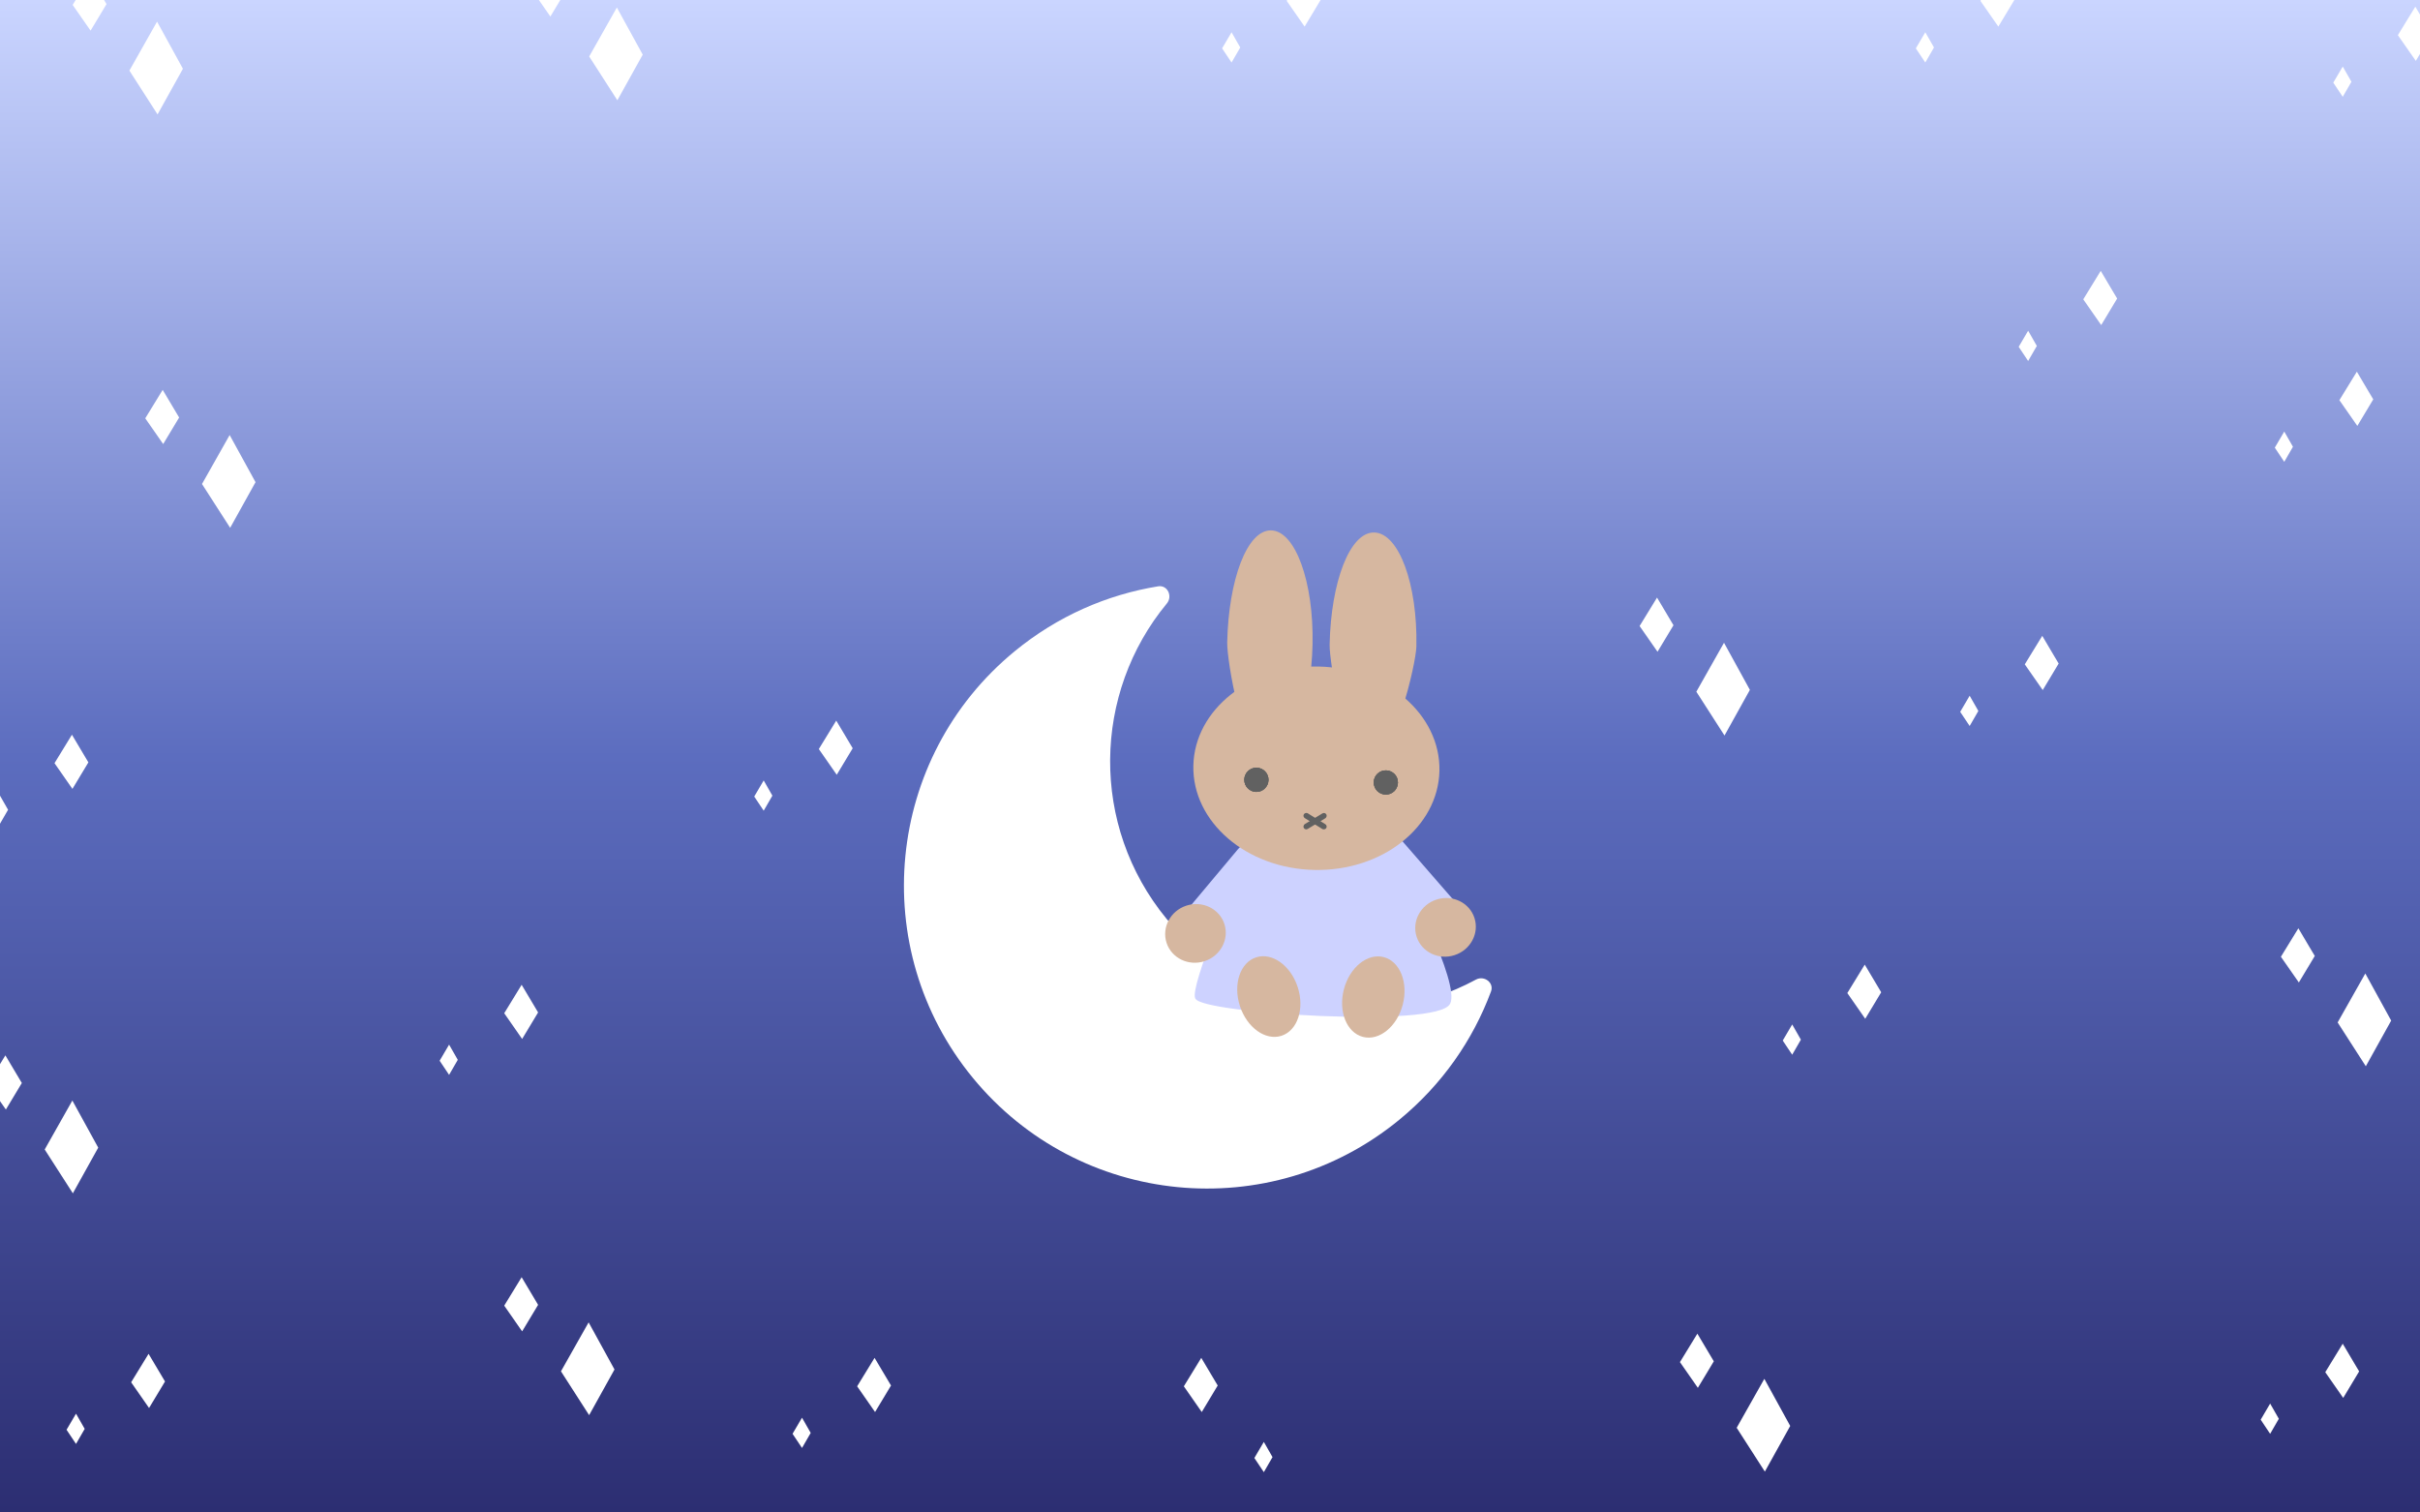 <svg width="1200" height="750" viewBox="0 0 1200 750" fill="none" xmlns="http://www.w3.org/2000/svg">
<g clip-path="url(#clip0_246_2)">
<rect width="1200" height="750" fill="url(#paint0_linear_246_2)"/>
<path d="M113.819 226L106 239.836L113.819 252L121 239.076L117.41 232.538L113.819 226Z" fill="white" stroke="white" stroke-width="10" stroke-linecap="round"/>
<path d="M80.606 203L78 207.257L80.606 211L83 207.023L81.803 205.012L80.606 203Z" fill="white" stroke="white" stroke-width="10" stroke-linecap="round"/>
<path d="M595.606 683L593 687.257L595.606 691L598 687.023L596.803 685.012L595.606 683Z" fill="white" stroke="white" stroke-width="10" stroke-linecap="round"/>
<path d="M626.691 715L622 722.982L626.691 730L631 722.544L628.846 718.772L626.691 715Z" fill="white"/>
<path d="M73.606 681L71 685.257L73.606 689L76 685.023L74.803 683.012L73.606 681Z" fill="white" stroke="white" stroke-width="10" stroke-linecap="round"/>
<path d="M37.691 701L33 708.982L37.691 716L42 708.544L39.846 704.772L37.691 701Z" fill="white"/>
<path d="M1161.61 676L1159 680.257L1161.61 684L1164 680.023L1162.8 678.012L1161.61 676Z" fill="white" stroke="white" stroke-width="10" stroke-linecap="round"/>
<path d="M1125.69 696L1121 703.982L1125.69 711L1130 703.544L1127.85 699.772L1125.69 696Z" fill="white"/>
<path d="M1168.61 194L1166 198.257L1168.61 202L1171 198.023L1169.8 196.012L1168.61 194Z" fill="white" stroke="white" stroke-width="10" stroke-linecap="round"/>
<path d="M1132.69 214L1128 221.982L1132.69 229L1137 221.544L1134.85 217.772L1132.69 214Z" fill="white"/>
<path d="M646.606 -4L644 0.257L646.606 4L649 0.023L647.803 -1.988L646.606 -4Z" fill="white" stroke="white" stroke-width="10" stroke-linecap="round"/>
<path d="M610.691 16L606 23.983L610.691 31L615 23.544L612.846 19.772L610.691 16Z" fill="white"/>
<path d="M990.606 -4L988 0.257L990.606 4L993 0.023L991.803 -1.988L990.606 -4Z" fill="white" stroke="white" stroke-width="10" stroke-linecap="round"/>
<path d="M954.691 16L950 23.983L954.691 31L959 23.544L956.846 19.772L954.691 16Z" fill="white"/>
<path d="M305.819 14L298 27.836L305.819 40L313 27.076L309.41 20.538L305.819 14Z" fill="white" stroke="white" stroke-width="10" stroke-linecap="round"/>
<path d="M272.606 -9L270 -4.743L272.606 -1L275 -4.977L273.803 -6.988L272.606 -9Z" fill="white" stroke="white" stroke-width="10" stroke-linecap="round"/>
<path d="M1012.61 325L1010 329.257L1012.61 333L1015 329.023L1013.8 327.012L1012.61 325Z" fill="white" stroke="white" stroke-width="10" stroke-linecap="round"/>
<path d="M976.691 345L972 352.982L976.691 360L981 352.544L978.846 348.772L976.691 345Z" fill="white"/>
<path d="M874.819 694L867 707.836L874.819 720L882 707.076L878.41 700.538L874.819 694Z" fill="white" stroke="white" stroke-width="10" stroke-linecap="round"/>
<path d="M841.606 671L839 675.257L841.606 679L844 675.023L842.803 673.012L841.606 671Z" fill="white" stroke="white" stroke-width="10" stroke-linecap="round"/>
<path d="M854.819 329L847 342.836L854.819 355L862 342.076L858.41 335.538L854.819 329Z" fill="white" stroke="white" stroke-width="10" stroke-linecap="round"/>
<path d="M821.606 306L819 310.257L821.606 314L824 310.023L822.803 308.012L821.606 306Z" fill="white" stroke="white" stroke-width="10" stroke-linecap="round"/>
<path d="M924.606 488L922 492.257L924.606 496L927 492.023L925.803 490.012L924.606 488Z" fill="white" stroke="white" stroke-width="10" stroke-linecap="round"/>
<path d="M888.691 508L884 515.982L888.691 523L893 515.544L890.846 511.772L888.691 508Z" fill="white"/>
<path d="M1172.82 493L1165 506.836L1172.82 519L1180 506.076L1176.41 499.538L1172.82 493Z" fill="white" stroke="white" stroke-width="10" stroke-linecap="round"/>
<path d="M1139.61 470L1137 474.257L1139.61 478L1142 474.023L1140.8 472.012L1139.61 470Z" fill="white" stroke="white" stroke-width="10" stroke-linecap="round"/>
<path d="M1197.61 13L1195 17.257L1197.61 21L1200 17.023L1198.8 15.012L1197.61 13Z" fill="white" stroke="white" stroke-width="10" stroke-linecap="round"/>
<path d="M1161.69 33L1157 40.983L1161.69 48L1166 40.544L1163.85 36.772L1161.69 33Z" fill="white"/>
<path d="M1041.61 144L1039 148.257L1041.61 152L1044 148.023L1042.8 146.012L1041.61 144Z" fill="white" stroke="white" stroke-width="10" stroke-linecap="round"/>
<path d="M1005.69 164L1001 171.982L1005.69 179L1010 171.544L1007.85 167.772L1005.69 164Z" fill="white"/>
<path d="M35.606 374L33 378.257L35.606 382L38 378.023L36.803 376.012L35.606 374Z" fill="white" stroke="white" stroke-width="10" stroke-linecap="round"/>
<path d="M-0.309 394L-5 401.982L-0.309 409L4 401.544L1.846 397.772L-0.309 394Z" fill="white"/>
<path d="M414.606 367L412 371.257L414.606 375L417 371.023L415.803 369.012L414.606 367Z" fill="white" stroke="white" stroke-width="10" stroke-linecap="round"/>
<path d="M378.691 387L374 394.982L378.691 402L383 394.544L380.846 390.772L378.691 387Z" fill="white"/>
<path d="M433.606 683L431 687.257L433.606 691L436 687.023L434.803 685.012L433.606 683Z" fill="white" stroke="white" stroke-width="10" stroke-linecap="round"/>
<path d="M397.691 703L393 710.982L397.691 718L402 710.544L399.846 706.772L397.691 703Z" fill="white"/>
<path d="M291.819 666L284 679.836L291.819 692L299 679.076L295.41 672.538L291.819 666Z" fill="white" stroke="white" stroke-width="10" stroke-linecap="round"/>
<path d="M258.606 643L256 647.257L258.606 651L261 647.023L259.803 645.012L258.606 643Z" fill="white" stroke="white" stroke-width="10" stroke-linecap="round"/>
<path d="M77.819 21L70 34.836L77.819 47L85 34.076L81.41 27.538L77.819 21Z" fill="white" stroke="white" stroke-width="10" stroke-linecap="round"/>
<path d="M44.606 -2L42 2.257L44.606 6L47 2.023L45.803 0.012L44.606 -2Z" fill="white" stroke="white" stroke-width="10" stroke-linecap="round"/>
<path d="M35.819 556L28 569.836L35.819 582L43 569.076L39.41 562.538L35.819 556Z" fill="white" stroke="white" stroke-width="10" stroke-linecap="round"/>
<path d="M2.606 533L0 537.257L2.606 541L5 537.023L3.803 535.012L2.606 533Z" fill="white" stroke="white" stroke-width="10" stroke-linecap="round"/>
<path d="M258.606 498L256 502.257L258.606 506L261 502.023L259.803 500.012L258.606 498Z" fill="white" stroke="white" stroke-width="10" stroke-linecap="round"/>
<path d="M222.691 518L218 525.982L222.691 533L227 525.544L224.846 521.772L222.691 518Z" fill="white"/>
<g filter="url(#filter0_di_246_2)">
<path d="M503.128 322.957C524.378 305.501 548.984 294.847 574.306 290.738C578.914 289.99 581.588 295.639 578.611 299.235C541.83 343.679 540.441 409.346 578.429 455.59C616.416 501.835 681.102 513.222 731.842 485.771C735.947 483.549 740.969 487.269 739.341 491.644C730.394 515.686 715.166 537.756 693.915 555.213C629.78 607.897 535.078 598.614 482.394 534.478C429.709 470.343 438.992 375.641 503.128 322.957Z" fill="white"/>
</g>
<path d="M650.851 319.52C650.213 350.489 639.982 375.394 628 375.147C616.018 374.9 608.358 327.059 608.532 318.648C609.17 287.679 618.33 262.752 630.312 262.999C642.294 263.246 651.49 288.552 650.851 319.52Z" fill="#D6B7A0"/>
<path d="M702.34 320.582C702.167 328.993 691.309 376.452 679.127 376.2C666.945 375.949 659.142 328.106 659.315 319.695C659.954 288.726 669.257 263.802 681.439 264.053C693.621 264.304 702.979 289.613 702.34 320.582Z" fill="#D6B7A0"/>
<path d="M593.111 494.819C590.813 489.108 611.146 440.241 621.599 416.521L685.64 415.144C698.544 438.559 723.215 487.792 718.669 497.407C712.986 509.427 595.984 501.958 593.111 494.819Z" fill="#CDD2FF" stroke="#CDD2FF"/>
<rect x="620.284" y="414.225" width="40.381" height="55.161" rx="9.5" transform="rotate(39.964 620.284 414.225)" fill="#CDD2FF" stroke="#CDD2FF"/>
<rect x="657.037" y="435.317" width="40.381" height="59.438" rx="9.5" transform="rotate(-41.016 657.037 435.317)" fill="#CDD2FF" stroke="#CDD2FF"/>
<ellipse cx="652.76" cy="380.949" rx="61.024" ry="50.442" transform="rotate(1.181 652.76 380.949)" fill="#D6B7A0"/>
<circle cx="623.006" cy="386.686" r="5.997" transform="rotate(1.181 623.006 386.686)" fill="#616161"/>
<circle cx="623.006" cy="386.686" r="5.997" transform="rotate(1.181 623.006 386.686)" fill="#616161"/>
<circle cx="623.006" cy="386.686" r="5.997" transform="rotate(1.181 623.006 386.686)" fill="#616161"/>
<circle cx="687.191" cy="388.009" r="5.997" transform="rotate(1.181 687.191 388.009)" fill="#616161"/>
<circle cx="687.191" cy="388.009" r="5.997" transform="rotate(1.181 687.191 388.009)" fill="#616161"/>
<circle cx="687.191" cy="388.009" r="5.997" transform="rotate(1.181 687.191 388.009)" fill="#616161"/>
<rect x="656.949" y="402.608" width="2.805" height="13.048" rx="1.403" transform="rotate(58.734 656.949 402.608)" fill="#616161"/>
<rect x="658.385" y="409.439" width="2.805" height="13.048" rx="1.403" transform="rotate(121.801 658.385 409.439)" fill="#616161"/>
<ellipse cx="629.163" cy="494.168" rx="15.079" ry="20.441" transform="rotate(-17.843 629.163 494.168)" fill="#D6B7A0"/>
<ellipse cx="592.794" cy="462.85" rx="15.079" ry="14.492" transform="rotate(-17.843 592.794 462.85)" fill="#D6B7A0"/>
<ellipse cx="716.794" cy="459.85" rx="15.079" ry="14.492" transform="rotate(-17.843 716.794 459.85)" fill="#D6B7A0"/>
<ellipse cx="680.984" cy="494.39" rx="15.079" ry="20.441" transform="rotate(14.665 680.984 494.39)" fill="#D6B7A0"/>
</g>
<defs>
<filter id="filter0_di_246_2" x="428.232" y="270.671" width="331.424" height="338.703" filterUnits="userSpaceOnUse" color-interpolation-filters="sRGB">
<feFlood flood-opacity="0" result="BackgroundImageFix"/>
<feColorMatrix in="SourceAlpha" type="matrix" values="0 0 0 0 0 0 0 0 0 0 0 0 0 0 0 0 0 0 127 0" result="hardAlpha"/>
<feOffset/>
<feGaussianBlur stdDeviation="10"/>
<feComposite in2="hardAlpha" operator="out"/>
<feColorMatrix type="matrix" values="0 0 0 0 1 0 0 0 0 1 0 0 0 0 1 0 0 0 1 0"/>
<feBlend mode="normal" in2="BackgroundImageFix" result="effect1_dropShadow_246_2"/>
<feBlend mode="normal" in="SourceGraphic" in2="effect1_dropShadow_246_2" result="shape"/>
<feColorMatrix in="SourceAlpha" type="matrix" values="0 0 0 0 0 0 0 0 0 0 0 0 0 0 0 0 0 0 127 0" result="hardAlpha"/>
<feOffset/>
<feGaussianBlur stdDeviation="10"/>
<feComposite in2="hardAlpha" operator="arithmetic" k2="-1" k3="1"/>
<feColorMatrix type="matrix" values="0 0 0 0 1 0 0 0 0 1 0 0 0 0 1 0 0 0 1 0"/>
<feBlend mode="normal" in2="shape" result="effect2_innerShadow_246_2"/>
</filter>
<linearGradient id="paint0_linear_246_2" x1="600" y1="0" x2="600" y2="750" gradientUnits="userSpaceOnUse">
<stop stop-color="#CAD5FF"/>
<stop offset="0.5" stop-color="#5C6DBF"/>
<stop offset="1" stop-color="#2C2E72"/>
</linearGradient>
<clipPath id="clip0_246_2">
<rect width="1200" height="750" fill="white"/>
</clipPath>
</defs>
</svg>

